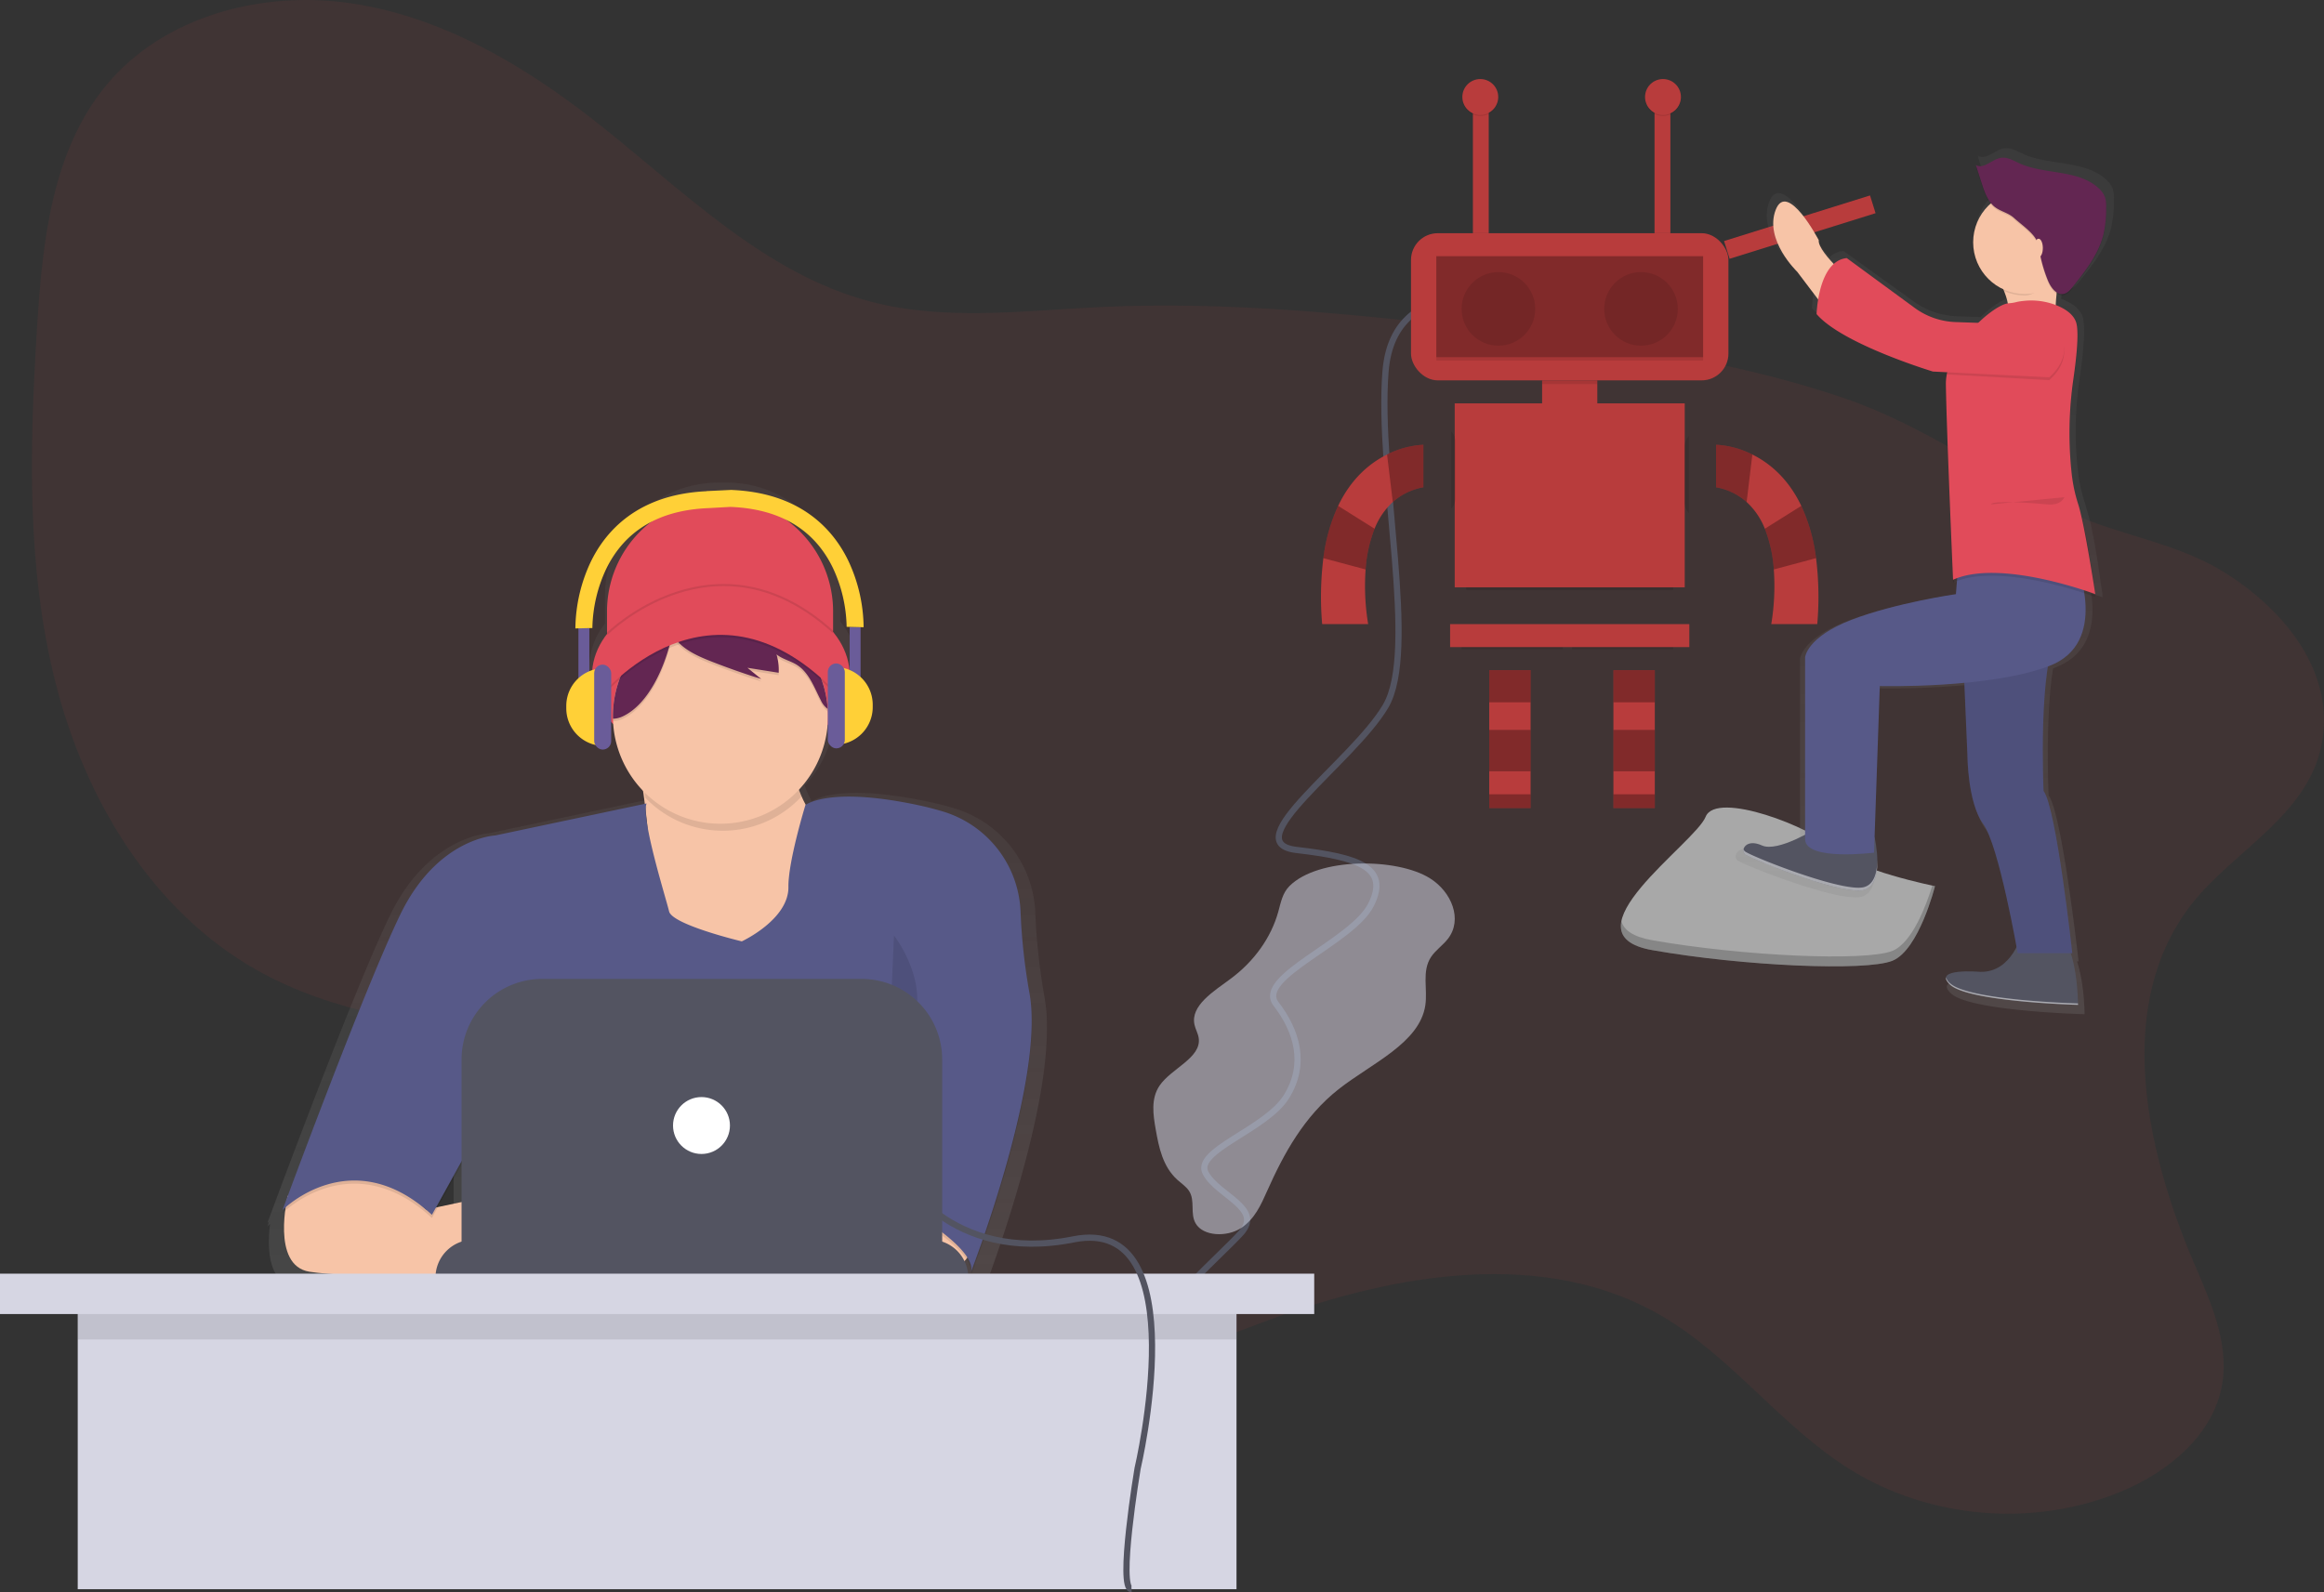 <svg id="afcf7ba7-9a9d-4a96-99b1-c6a86c14369d" data-name="Layer 1" xmlns="http://www.w3.org/2000/svg" xmlns:xlink="http://www.w3.org/1999/xlink" width="1124.677" height="770.768" viewBox="0 0 1124.677 770.768"><rect x="0" y="0" width="1124.677" height="770.768" fill="#333333" stroke="none"/><defs><linearGradient id="f93e83ed-aae3-4939-a31b-02dcc6721011" x1="969.14" y1="556.311" x2="969.14" y2="137.116" gradientUnits="userSpaceOnUse"><stop offset="0" stop-color="gray" stop-opacity="0.25"/><stop offset="0.535" stop-color="gray" stop-opacity="0.12"/><stop offset="1" stop-color="gray" stop-opacity="0.1"/></linearGradient><linearGradient id="e0229f75-5a20-4c1d-bfcf-9b57e2e8c95e" x1="355.664" y1="691.671" x2="355.664" y2="298.978" xlink:href="#f93e83ed-aae3-4939-a31b-02dcc6721011"/></defs><title>Firmware</title><path d="M1098.473,502.768c-37.663,47.884-23.031,117.837.902,173.86,8.013,18.757,17.076,38.602,13.695,58.717-4.134,24.598-26.087,42.584-49.137,52.116-42.018,17.377-92.298,13.236-130.906-10.782-33.365-20.756-57.259-54.51-91.193-74.321-56.788-33.154-129.072-20.634-190.736,2.204-43.626,16.157-91.323,37.169-134.672,20.284-30.503-11.881-51.588-40.8-63.076-71.453-5.547-14.8-9.573-30.819-20.165-42.55-6.297-6.974-14.515-11.924-22.933-16.098C333.381,556.63,236.292,577.041,161.627,534.767c-50.426-28.55-82.709-82.406-97.002-138.563S51.996,281.162,55.625,223.328c2.579-41.1,7.206-84.978,33.468-116.699,27.781-33.556,75.458-46.034,118.552-39.656S289.8,96.084,324.165,122.858c42.948,33.462,82.778,75.131,135.509,88.686,35.91,9.231,73.685,4.182,110.722,2.433,61.916-2.923,123.858,3.578,185.433,10.696,58.947,6.815,118.321,14.315,174.477,33.49,39.74,13.57,71.6,38.203,109.125,55.412,24.46,11.218,51.133,14.315,74.292,28.603,28.528,17.6,54.683,48.213,47.373,84.035C1154.147,460.271,1118.463,477.353,1098.473,502.768Z" transform="translate(-37.662 -65.366)" fill="#b83c3c" opacity="0.1"/><path d="M772.706,212.225s-60.541-17.93-64.541,33.07,16,135,0,162-73.093,66.01-43.047,69.505,45.047,8.495,36.047,26.495-56,35-46,48,15,29,5,45-45,26-39,37,28,17,17,29-42.888,39.296-30.444,39.148" transform="translate(-37.662 -65.366)" fill="none" stroke="#535461" stroke-miterlimit="10" stroke-width="3"/><rect x="682.842" y="112.881" width="153.612" height="71.24" rx="12.97" fill="#b83c3c"/><rect x="695.087" y="173.188" width="129.123" height="1.336" opacity="0.1"/><rect x="695.087" y="124.012" width="129.123" height="48.978" opacity="0.3"/><circle cx="725.141" cy="149.523" r="17.81" opacity="0.1"/><circle cx="794.155" cy="149.523" r="17.81" opacity="0.1"/><rect x="746.29" y="184.119" width="26.714" height="15.588" fill="#b83c3c"/><rect x="703.992" y="195.253" width="111.313" height="89.05" fill="#b83c3c"/><rect x="701.765" y="302.113" width="115.766" height="11.131" fill="#b83c3c"/><polygon points="720.689 339.96 720.689 353.317 720.689 373.353 720.689 384.485 720.689 391.164 740.725 391.164 740.725 384.485 740.725 373.353 740.725 353.317 740.725 339.96 740.725 324.376 720.689 324.376 720.689 339.96" fill="#b83c3c"/><polygon points="780.798 324.376 780.798 339.96 780.798 353.317 780.798 373.353 780.798 384.485 780.798 391.164 800.834 391.164 800.834 384.485 800.834 373.353 800.834 353.317 800.834 339.96 800.834 324.376 780.798 324.376" fill="#b83c3c"/><path d="M726.492,280.656v20.591a30.119,30.119,0,0,0-14.801,7.135A35.014,35.014,0,0,0,702.88,321.301a65.632,65.632,0,0,0-4.339,19.722,112.766,112.766,0,0,0,1.232,26.458h-22.262a151.971,151.971,0,0,1,.583-31.932,84.744,84.744,0,0,1,7.145-25.308c6.45-13.528,15.623-20.867,23.683-24.853A43.74,43.74,0,0,1,726.492,280.656Z" transform="translate(-37.662 -65.366)" fill="#b83c3c"/><rect x="720.689" y="324.376" width="20.036" height="15.584" opacity="0.3"/><rect x="720.689" y="353.317" width="20.036" height="20.036" opacity="0.3"/><rect x="720.689" y="384.485" width="20.036" height="6.679" opacity="0.3"/><rect x="780.798" y="324.376" width="20.036" height="15.584" opacity="0.3"/><rect x="780.798" y="353.317" width="20.036" height="20.036" opacity="0.3"/><rect x="780.798" y="384.485" width="20.036" height="6.679" opacity="0.3"/><path d="M726.492,280.656v20.591a30.119,30.119,0,0,0-14.801,7.135l-2.77-22.993A43.74,43.74,0,0,1,726.492,280.656Z" transform="translate(-37.662 -65.366)" opacity="0.3"/><path d="M702.88,321.301a65.632,65.632,0,0,0-4.339,19.722l-20.448-5.474a84.744,84.744,0,0,1,7.145-25.308Z" transform="translate(-37.662 -65.366)" opacity="0.3"/><path d="M868.128,280.656v20.591a30.119,30.119,0,0,1,14.801,7.135,35.014,35.014,0,0,1,8.811,12.92,65.632,65.632,0,0,1,4.339,19.722,112.766,112.766,0,0,1-1.232,26.458h22.262a151.97,151.97,0,0,0-.583-31.932,84.744,84.744,0,0,0-7.145-25.308c-6.45-13.528-15.623-20.867-23.683-24.853A43.74,43.74,0,0,0,868.128,280.656Z" transform="translate(-37.662 -65.366)" fill="#b83c3c"/><path d="M868.128,280.656v20.591a30.119,30.119,0,0,1,14.801,7.135l2.77-22.993A43.74,43.74,0,0,0,868.128,280.656Z" transform="translate(-37.662 -65.366)" opacity="0.3"/><path d="M891.74,321.301a65.632,65.632,0,0,1,4.339,19.722l20.448-5.474a84.744,84.744,0,0,0-7.145-25.308Z" transform="translate(-37.662 -65.366)" opacity="0.3"/><rect x="746.29" y="184.119" width="26.714" height="1.845" opacity="0.1"/><path d="M854.944,276.485V313.768a7.768,7.768,0,0,1-2.07-5.285V281.765A7.755,7.755,0,0,1,854.944,276.485Z" transform="translate(-37.662 -65.366)" opacity="0.1"/><path d="M742.049,278.944v27.91a7.76,7.76,0,0,1-2.075,4.722V274.221A7.76,7.76,0,0,1,742.049,278.944Z" transform="translate(-37.662 -65.366)" opacity="0.1"/><rect x="709.559" y="284.305" width="100.18" height="1.319" opacity="0.1"/><rect x="707.331" y="313.247" width="48.976" height="1.022" opacity="0.1"/><rect x="760.763" y="313.247" width="48.976" height="1.022" opacity="0.1"/><rect x="712.794" y="46.953" width="7.666" height="65.928" fill="#b83c3c"/><rect x="800.698" y="46.953" width="7.666" height="65.928" fill="#b83c3c"/><circle cx="716.372" cy="47.464" r="8.688" opacity="0.1"/><circle cx="716.372" cy="46.953" r="8.688" fill="#b83c3c"/><circle cx="804.787" cy="47.464" r="8.688" opacity="0.1"/><circle cx="804.787" cy="46.953" r="8.688" fill="#b83c3c"/><path d="M661.667,494.291c-3.418,3.422-4.198,8.123-5.412,12.481-3.467,12.443-11.63,23.922-23.008,32.352-8.334,6.175-19.506,13.013-17.531,22.227.472,2.202,1.72,4.256,2.047,6.477,1.419,9.61-13.272,14.674-18.959,23.083-4.236,6.265-3.104,14.025-1.845,21.161,1.541,8.734,3.405,18.052,10.571,24.482,1.933,1.735,4.238,3.241,5.587,5.333,3.023,4.688.395,10.832,3.143,15.64,3.664,6.41,15.203,6.689,21.899,2.366s9.791-11.428,12.758-18.091c8.02-18.007,17.88-36.074,34.549-49.187,15.982-12.572,39.231-22.326,41.974-40.626,1.176-7.847-1.803-16.446,2.747-23.359,2.15-3.267,5.744-5.688,8.178-8.809,7.251-9.3,1.852-22.753-8.765-29.357C713.569,480.49,675.61,480.329,661.667,494.291Z" transform="translate(-37.662 -65.366)" fill="#dee3f3" opacity="0.5"/><rect x="871.666" y="170.795" width="74" height="9" transform="translate(-48.59 213.605) rotate(-17.351)" fill="#b83c3c"/><path d="M974.087,494.311s-38.724-7.745-49.05-18.071-56.795-28.397-61.958-15.49-69.703,56.795-25.816,64.54,103.263,10.326,116.171,5.163S974.087,494.311,974.087,494.311Z" transform="translate(-37.662 -65.366)" fill="#a8a8a8"/><path d="M837.262,520.494c43.887,7.745,103.263,10.326,116.171,5.163,9.83-3.932,16.661-22.824,19.362-31.616.817.174,1.291.269,1.291.269s-7.745,30.979-20.653,36.142-72.284,2.582-116.171-5.163c-12.668-2.236-16.291-7.486-14.927-14.13C823.419,515.495,827.833,518.83,837.262,520.494Z" transform="translate(-37.662 -65.366)" opacity="0.2"/><path d="M1060.083,156.703a11.375,11.375,0,0,0-3.205-4.441c-10.39-9.471-27.197-6.6-40.099-12.385-2.972-1.333-6.021-3.181-9.248-2.675-4.506.707-8.696,5.838-12.625,3.561l.281.857c-.094-.046-.188-.092-.281-.146q1.445,4.401,2.89,8.802c1.109,3.379,2.279,6.857,4.437,9.67a25.319,25.319,0,0,0,6.123,42.112c.136.295.271.59.403.889.122.055.248.103.372.156a29.562,29.562,0,0,1,1.907,6.131c-3.344.462-9.173,4.16-14.908,9.621l-11.467-.392a37.499,37.499,0,0,1-20.602-7.004L929.772,186.807a11.476,11.476,0,0,0-6.57,2.904c-4.258-4.436-7.871-9.071-7.564-11.786,0,0-15.946-29.844-21.744-14.922S904.766,193.558,904.766,193.558l10.575,13.7a57.635,57.635,0,0,0-.79,7.262c13.047,14.922,58.709,28.423,58.709,28.423l7.12.345c.015.131.027.241.04.35a24.244,24.244,0,0,0-.637,5.701c.004.276.009.564.014.853-.002.189-.017.38-.014.568.362,23.805,3.624,96.639,3.624,96.639.635-.283,1.29-.542,1.957-.785l-.508,6.47s-30.442,4.263-52.911,12.79-23.194,18.475-23.194,18.475v87.781c-6.42,3.294-16.546,7.622-21.744,5.306-5.643-2.515-8.741-.402-9.301,1.804h0v0a2.8,2.8,0,0,0-.025,1.326l.007.027a2.376,2.376,0,0,0,.216.563l.022.042a2.257,2.257,0,0,0,.383.503c2.174,2.132,49.287,20.607,60.159,17.765a7.515,7.515,0,0,0,.985-.332c.104-.043.198-.101.299-.148.201-.095.405-.187.592-.298.112-.066.212-.146.32-.218.163-.109.329-.214.481-.335.106-.084.201-.181.302-.271.14-.125.282-.246.413-.381.095-.099.18-.208.27-.312.123-.142.249-.281.363-.432.082-.109.156-.227.233-.34.11-.16.221-.318.322-.486.069-.116.131-.239.197-.359.097-.178.196-.356.285-.542.057-.12.108-.246.162-.369.086-.198.172-.395.25-.6.046-.121.086-.246.129-.369.076-.218.151-.436.218-.661.035-.117.065-.236.098-.355.066-.24.13-.481.187-.727.025-.109.047-.221.071-.331.056-.262.109-.526.156-.794.017-.099.032-.199.048-.298.046-.286.089-.574.125-.865.01-.083.019-.167.029-.251.036-.312.068-.624.094-.94.005-.066.01-.132.015-.198q.039-.505.063-1.013c.002-.045.004-.09.006-.136q.023-.543.03-1.085l.001-.068a59.5,59.5,0,0,0-1.399-12.604h0l2.63-74.784a407.789,407.789,0,0,0,42.653-1.571l1.56,35.679s0,23.449,7.973,34.108c6.823,9.122,14.707,49.465,16.839,60.911-2.93,5.585-8.533,12.492-18.289,12.279,0,0-18.358-1.587-17.322,3.462l.002.009a2.603,2.603,0,0,0,.115.387l.012.033a3.586,3.586,0,0,0,.199.423l.017.028c.073.13.159.265.254.403.019.028.038.056.059.085.107.149.224.301.357.458l.033.038c.122.143.258.289.402.439.04.041.08.083.122.125.164.165.337.332.529.506,9.422,8.527,64.508,9.948,64.508,9.948l-0-.033-0-.022-.001-.106-0-.031c-0-.054-.001-.123-.002-.198l-0-.029c-.032-2.467-.36-15.415-3.659-25.161h.764s-7.973-71.769-14.496-80.296c0,0-1.733-37.843,2.179-61.56.24-.087.483-.172.72-.261,18.272-6.824,19.569-23.631,17.687-35.98,3.457,1.111,5.507,1.872,5.507,1.872s-.063-.537-.181-1.487c.116.042.181.066.181.066s-.349-2.256-.922-5.779c-1.307-9.683-3.84-26.604-6.536-34.593-.435-1.756-.853-3.257-1.24-4.395a75.118,75.118,0,0,1-3.191-14.761,174.943,174.943,0,0,1-1.12-19.573,187.885,187.885,0,0,1,2.004-26.112c1.107-7.552,2.103-16.141,2.019-22.139a29.522,29.522,0,0,0-.436-6.238c-.968-4.428-5.239-7.308-9.681-9.14-.286-.118-.579-.215-.868-.325.108-1.679.25-3.58.433-5.586a4.775,4.775,0,0,0,3.694.748c1.909-.418,3.279-2.012,4.499-3.511,6.424-7.89,13.02-16.114,15.488-25.915a55.991,55.991,0,0,0,1.358-13.344q.002-.368,0-.737A14.512,14.512,0,0,0,1060.083,156.703Z" transform="translate(-37.662 -65.366)" fill="url(#f93e83ed-aae3-4939-a31b-02dcc6721011)"/><path d="M1001.594,195.164s9.733,14.599,7.647,21.551,22.941,2.781,22.941,2.781.695-27.112,5.561-33.369S1001.594,195.164,1001.594,195.164Z" transform="translate(-37.662 -65.366)" fill="#f7c4a7"/><path d="M937.29,204.549s-20.16-16.684-19.465-22.941c0,0-15.294-29.198-20.855-14.599S907.397,196.902,907.397,196.902l19.465,25.722Z" transform="translate(-37.662 -65.366)" fill="#f7c4a7"/><path d="M916.782,466.285s-18.77,11.818-26.417,8.342-10.428,2.086-8.342,4.171,47.272,20.16,57.7,17.38,5.124-25.553,5.124-25.553Z" transform="translate(-37.662 -65.366)" fill="#535461"/><path d="M1016.193,517.033s-4.519,19.117-20.16,18.77c0,0-23.636-2.086-14.599,6.257s61.871,9.733,61.871,9.733,0-28.502-9.733-34.759S1016.193,517.033,1016.193,517.033Z" transform="translate(-37.662 -65.366)" fill="#535461"/><path d="M987.691,382.168l2.086,48.663s0,22.941,7.647,33.369,16.684,62.566,16.684,62.566h26.417s-7.647-70.213-13.904-78.555c0,0-2.781-61.871,6.952-75.775Z" transform="translate(-37.662 -65.366)" fill="#575988"/><path d="M987.691,382.168l2.086,48.663s0,22.941,7.647,33.369,16.684,62.566,16.684,62.566h26.417s-7.647-70.213-13.904-78.555c0,0-2.781-61.871,6.952-75.775Z" transform="translate(-37.662 -65.366)" opacity="0.1"/><path d="M1042.61,338.371s15.989,38.235-13.208,49.358-82.031,9.733-82.031,9.733l-2.781,80.641s-32.674,4.171-33.369-6.257v-88.288s.695-9.733,22.246-18.075,50.748-12.513,50.748-12.513l1.39-18.075Z" transform="translate(-37.662 -65.366)" fill="#575988"/><path d="M1016.991,212.415a33.266,33.266,0,0,1,16.334,2.309c4.26,1.792,8.357,4.609,9.285,8.942,1.099,5.131-.12,16.638-1.518,26.372a181.635,181.635,0,0,0-.848,46.085c.717,6.386,1.705,11.955,3.061,14.441,4.171,7.647,8.342,43.796,8.342,43.796s-45.882-17.38-68.823-6.952c0,0-3.128-71.256-3.476-94.545-.269-18.033,22.593-38.583,30.24-39.278C1014.07,213.179,1012.538,212.877,1016.991,212.415Z" transform="translate(-37.662 -65.366)" opacity="0.1"/><path d="M1016.991,211.025a33.266,33.266,0,0,1,16.334,2.309c4.26,1.792,8.357,4.609,9.285,8.942,1.099,5.131-.12,16.638-1.518,26.372a181.635,181.635,0,0,0-.848,46.085,74.75,74.75,0,0,0,3.061,14.441c3.128,9.385,8.342,43.796,8.342,43.796s-45.882-17.38-68.823-6.952c0,0-3.128-71.256-3.476-94.545-.269-18.033,22.593-38.583,30.24-39.278C1014.07,211.789,1012.538,211.487,1016.991,211.025Z" transform="translate(-37.662 -65.366)" fill="#e14b5a"/><path d="M1029.402,249.388l-49.358-2.781s-3.141-24.198,3.984-23.95l48.85,1.704S1043.305,236.875,1029.402,249.388Z" transform="translate(-37.662 -65.366)" opacity="0.1"/><path d="M1029.402,247.998,973.092,245.217s-43.796-13.208-56.31-27.807c0,0,.695-25.722,14.599-27.112l32.887,24.117a35.507,35.507,0,0,0,19.76,6.852l48.85,1.704S1043.305,235.485,1029.402,247.998Z" transform="translate(-37.662 -65.366)" fill="#e14b5a"/><path d="M1031.835,198.292c.826-6.592,3.816-8.779,5.909-11.47,4.866-6.257-36.149,9.037-36.149,9.037a73.743,73.743,0,0,1,5.544,10.229,24.923,24.923,0,0,0,10.445,2.285C1023.631,208.372,1027.509,201.863,1031.835,198.292Z" transform="translate(-37.662 -65.366)" opacity="0.1"/><circle cx="979.922" cy="117.285" r="25.027" fill="#f7c4a7"/><path d="M1001.78,165.109c-2.665-2.911-3.946-6.794-5.155-10.551l-2.772-8.611c3.769,2.227,7.787-2.792,12.109-3.484,3.095-.496,6.019,1.313,8.87,2.617,12.374,5.66,28.495,2.851,38.46,12.116a11.123,11.123,0,0,1,3.074,4.345,14.537,14.537,0,0,1,.558,4.9,55.834,55.834,0,0,1-1.303,13.055c-2.366,9.589-8.693,17.634-14.855,25.353-1.171,1.467-2.484,3.026-4.315,3.435-3.577.799-6.345-3.068-7.729-6.461a68.753,68.753,0,0,1-4.033-13.952,18.281,18.281,0,0,0-1.652-5.897c-2.154-3.819-7.464-7.432-10.693-10.39C1009.17,168.676,1004.745,168.347,1001.78,165.109Z" transform="translate(-37.662 -65.366)" opacity="0.1"/><path d="M1001.78,164.414c-2.665-2.911-3.946-6.794-5.155-10.551l-2.772-8.611c3.769,2.227,7.787-2.792,12.109-3.484,3.095-.496,6.019,1.313,8.87,2.617,12.374,5.66,28.495,2.851,38.46,12.116a11.123,11.123,0,0,1,3.074,4.345,14.537,14.537,0,0,1,.558,4.9,55.834,55.834,0,0,1-1.303,13.055c-2.366,9.589-8.693,17.634-14.855,25.353-1.171,1.467-2.484,3.026-4.315,3.435-3.577.799-6.345-3.068-7.729-6.461a68.753,68.753,0,0,1-4.033-13.952,18.281,18.281,0,0,0-1.652-5.897c-2.154-3.819-7.464-7.432-10.693-10.39C1009.17,167.981,1004.745,167.652,1001.78,164.414Z" transform="translate(-37.662 -65.366)" fill="#632652"/><ellipse cx="986.526" cy="120.065" rx="2.086" ry="4.519" fill="#f7c4a7"/><path d="M1036.701,306.045s-1.39,4.171-8.342,3.476-27.112-2.086-27.112,0" transform="translate(-37.662 -65.366)" opacity="0.1"/><path d="M981.434,541.364a5.889,5.889,0,0,1-2.023-2.901c-.182.903.376,2.076,2.023,3.596,9.037,8.342,61.871,9.733,61.871,9.733s0-.246-.008-.695C1042.964,551.088,990.443,549.68,981.434,541.364Z" transform="translate(-37.662 -65.366)" fill="#fff" opacity="0.5"/><path d="M939.723,494.787c-10.428,2.781-55.614-15.294-57.7-17.38a2.257,2.257,0,0,1-.578-1.016,2.499,2.499,0,0,0,.578,2.407c2.086,2.086,47.272,20.16,57.7,17.38,5.367-1.431,6.563-8.157,6.464-14.35C946.085,487.602,944.69,493.463,939.723,494.787Z" transform="translate(-37.662 -65.366)" fill="#fff" opacity="0.5"/><path d="M543.159,548.066A298.407,298.407,0,0,1,538.683,507.017v-0a54.99,54.99,0,0,0-38.697-50.218c-3.949-1.215-8.304-2.351-13.106-3.37-42.128-8.948-54.926-1.135-56.38-.108a54.018,54.018,0,0,1-3.189-6.966c-.072-.244-.138-.491-.206-.737a53.933,53.933,0,0,0,14.41-32.494c7.027-7.126,11.132-15.722,11.132-24.978,0-7.96-3.04-15.432-8.359-21.9V353.684a54.705,54.705,0,0,0-54.705-54.705h-4.436a54.705,54.705,0,0,0-54.705,54.705v13.559a33.959,33.959,0,0,0-7.563,20.902c0,9.061,3.938,17.489,10.697,24.525a53.942,53.942,0,0,0,15.014,33.545c.296,2.054.6,4.266.899,6.597L274.113,468.754s-29.059,1.194-47.768,39.807c-15.839,32.688-47.367,116.725-56.669,141.744l-0,0-0.0 0c-1.686,4.534-2.643,7.133-2.643,7.133s.308-.312.901-.845c-.585,1.581-.901,2.437-.901,2.437s.458-.462,1.327-1.223c-1.32,10.47-1.509,28.441,12.207,30.68,11.497,1.877,41.112,2.648,63.492,2.964v.021h1.552c14.83.199,26.113.199,26.113.199v-.199H512.355V689.006a16.586,16.586,0,0,0-1.326-6.518q.173-.2.335-.402a13.208,13.208,0,0,1,2.497,5.79,5.796,5.796,0,0,1-.113.611s.05-.128.142-.368a6.196,6.196,0,0,1-.142,1.961s30.873-79.548,30.543-127.045A80.473,80.473,0,0,0,543.159,548.066ZM350.72,463.554a55.192,55.192,0,0,1-.764-6.86l.002-.063C350.224,458.864,350.481,461.18,350.72,463.554Zm-93.525,170.862V653.375l-11.884,2.538Z" transform="translate(-37.662 -65.366)" fill="url(#e0229f75-5a20-4c1d-bfcf-9b57e2e8c95e)"/><path d="M348.466,241.263h0A54.705,54.705,0,0,1,403.171,295.969v23.336a0,0,0,0,1,0,0H293.76a0,0,0,0,1,0,0V295.969A54.705,54.705,0,0,1,348.466,241.263Z" fill="#e14b5a"/><ellipse cx="348.848" cy="326.956" rx="62.356" ry="42.846" fill="#e14b5a"/><path d="M346.533,433.829s13.007,68.095,0,86.457,39.786,25.631,39.786,25.631L441.024,526.025l7.651-48.967s-33.282-18.745-26.396-56.618Z" transform="translate(-37.662 -65.366)" fill="#f7c4a7"/><path d="M507.971,663.362s3.443,14.92-15.302,17.598A106.009,106.009,0,0,1,459.313,680.562l-4.135-37.476h43.611Z" transform="translate(-37.662 -65.366)" fill="#f7c4a7"/><path d="M176.923,644.265s-8.278,33.634,10.467,36.694,87.605,3.06,87.605,3.06V644.234l-31.172,6.658-29.271-28.081Z" transform="translate(-37.662 -65.366)" fill="#f7c4a7"/><path d="M350.55,455.826l-73.259,15.493s-27.927,1.148-45.907,38.255S174.383,652.65,174.383,652.65s33.282-33.665,72.303,2.295l26.014-47.054-5.738,74.598H468.568v-35.195s42.081,22.571,39.021,35.195c0,0,36.009-92.781,28.265-134.948a286.777,286.777,0,0,1-4.302-39.45v-0A52.847,52.847,0,0,0,494.362,459.83c-3.795-1.168-7.981-2.259-12.596-3.239-43.229-9.181-54.323,0-54.323,0s-8.374,27.246-8.225,39.594c.191,15.876-22.571,26.396-22.571,26.396s-33.665-8.034-35.195-14.537S347.872,463.477,350.55,455.826Z" transform="translate(-37.662 -65.366)" opacity="0.1"/><path d="M350.55,454.296,277.291,469.789S249.364,470.937,231.384,508.045,174.383,651.12,174.383,651.12s33.282-33.665,72.303,2.295l26.014-47.054-5.738,74.598H468.568v-35.195s42.081,22.571,39.021,35.195c0,0,36.009-92.781,28.265-134.948a286.777,286.777,0,0,1-4.302-39.45v-0a52.847,52.847,0,0,0-37.19-48.262c-3.795-1.168-7.981-2.259-12.596-3.239-43.229-9.181-54.323,0-54.323,0s-8.374,27.246-8.225,39.594c.191,15.876-22.571,26.396-22.571,26.396s-33.665-8.034-35.195-14.537S347.872,461.947,350.55,454.296Z" transform="translate(-37.662 -65.366)" fill="#575988"/><path d="M425.423,451.045a51.781,51.781,0,0,1-1.996-27.162l-75.746,13.389s1.093,5.724,2.329,14.301a52.019,52.019,0,0,0,75.413-.528Z" transform="translate(-37.662 -65.366)" opacity="0.1"/><path d="M438.346,412.023a52.027,52.027,0,0,1-104.04,1.262c-.011-.421-.015-.842-.015-1.262a52.039,52.039,0,0,1,29.166-46.752q2.341-1.142,4.809-2.058a52.399,52.399,0,0,1,26.798-2.487.029.029,0,0,0,.019.004,51.987,51.987,0,0,1,43.148,47.846Q438.346,410.286,438.346,412.023Z" transform="translate(-37.662 -65.366)" fill="#f7c4a7"/><g opacity="0.1"><path d="M368.193,364.434a.767.767,0,0,1,.073-.046q-2.467.912-4.809,2.058a52.039,52.039,0,0,0-29.166,46.752c0,.421.004.842.015,1.262a11.557,11.557,0,0,0,4.667-1.121c12.686-5.918,20.295-24.032,23.282-36.664C363.327,372.154,364.352,367.058,368.193,364.434Z" transform="translate(-37.662 -65.366)"/><path d="M408.017,365.895a51.597,51.597,0,0,0-12.934-3.99,16.69,16.69,0,0,1,9.288,5.834,23.786,23.786,0,0,1,2.843,5.069,52.167,52.167,0,0,0-43.758.907c3.267,7.158,13.393,11.063,20.153,13.676q11.104,4.287,22.467,7.839-3.345-2.72-6.691-5.432,7.552,1.199,15.107,2.402a26.169,26.169,0,0,0-1.055-8.905c2.876,2.332,6.732,3.114,9.872,5.095,5.888,3.711,8.336,10.872,11.546,17.047a11.01,11.01,0,0,0,3.374,4.315A52.049,52.049,0,0,0,408.017,365.895Z" transform="translate(-37.662 -65.366)"/></g><path d="M368.193,363.259a.767.767,0,0,1,.073-.046q-2.467.912-4.809,2.058a52.039,52.039,0,0,0-29.166,46.752c0,.421.004.842.015,1.262a11.557,11.557,0,0,0,4.667-1.121c12.686-5.918,20.295-24.032,23.282-36.664C363.327,370.979,364.352,365.883,368.193,363.259Z" transform="translate(-37.662 -65.366)" fill="#632652"/><path d="M408.017,364.72a51.597,51.597,0,0,0-12.934-3.99,16.69,16.69,0,0,1,9.288,5.834,23.786,23.786,0,0,1,2.843,5.069,52.167,52.167,0,0,0-43.758.907c3.267,7.158,13.393,11.063,20.153,13.676q11.104,4.287,22.467,7.839-3.345-2.72-6.691-5.432,7.552,1.199,15.107,2.402a26.169,26.169,0,0,0-1.055-8.905c2.876,2.332,6.732,3.114,9.872,5.095,5.888,3.711,8.336,10.872,11.546,17.047a11.01,11.01,0,0,0,3.374,4.315A52.049,52.049,0,0,0,408.017,364.72Z" transform="translate(-37.662 -65.366)" fill="#632652"/><path d="M328.362,403.443s53.558-66.565,115.532,0l-5.356-14.92s-29.074-42.464-49.732-33.282-40.933,15.685-40.933,15.685Z" transform="translate(-37.662 -65.366)" opacity="0.1"/><path d="M328.362,402.268s53.558-66.565,115.532,0l-5.356-14.92s-29.074-42.464-49.732-33.282S347.872,369.751,347.872,369.751Z" transform="translate(-37.662 -65.366)" fill="#e14b5a"/><path d="M284.368,545.726s-11.477,30.604,4.591,58.148-14.155,39.021-14.155,39.021" transform="translate(-37.662 -65.366)" opacity="0.1"/><path d="M470.289,518.182s19.893,25.249,6.886,47.819-12.242,76.894-12.242,76.894" transform="translate(-37.662 -65.366)" opacity="0.1"/><path d="M229.109,600.1H450.225a18.363,18.363,0,0,1,18.363,18.363v0a0,0,0,0,1,0,0H210.746a0,0,0,0,1,0,0v0a18.363,18.363,0,0,1,18.363-18.363Z" fill="#535461"/><path d="M262.37,473.857h154.593a39,39,0,0,1,39,39V604.308a0,0,0,0,1,0,0H223.37a0,0,0,0,1,0,0V512.857A39,39,0,0,1,262.37,473.857Z" fill="#535461"/><circle cx="339.476" cy="544.821" r="13.772" fill="#fff"/><path d="M331.422,372.233s52.639-52.611,109.411-.959" transform="translate(-37.662 -65.366)" fill="none" stroke="#000" stroke-miterlimit="10" opacity="0.1"/><rect x="411.186" y="303.516" width="5.287" height="29.959" fill="#6a5c99"/><path d="M404.137,322.901h0a18.21,18.21,0,0,1,18.21,18.21v1.175a18.21,18.21,0,0,1-18.21,18.21h0a0,0,0,0,1,0,0V322.901a0,0,0,0,1,0,0Z" fill="#ffd037"/><rect x="400.613" y="321.138" width="8.224" height="41.12" rx="4.112" fill="#6a5c99"/><rect x="317.581" y="369.469" width="5.287" height="29.959" transform="translate(602.786 703.531) rotate(-180)" fill="#6a5c99"/><path d="M311.706,388.854h0a18.21,18.21,0,0,1,18.21,18.21v1.175a18.21,18.21,0,0,1-18.21,18.21h0a0,0,0,0,1,0,0V388.854A0,0,0,0,1,311.706,388.854Z" transform="translate(603.961 749.937) rotate(180)" fill="#ffd037"/><rect x="325.217" y="387.092" width="8.224" height="41.12" rx="4.112" transform="translate(620.996 749.937) rotate(-180)" fill="#6a5c99"/><path d="M448.221,336.86c-7.158-14.884-22.749-32.88-56.357-34.316l.003-.041-.403.019-.026-.001-0.0.003-11.906.567.001.058c-33.386,1.537-48.904,19.462-56.039,34.299a77.157,77.157,0,0,0-7.381,32.122l4.111-.101,4.111-.094a69.963,69.963,0,0,1,6.695-28.62c9.064-18.615,25.739-28.516,49.563-29.429l-0-.007,10.53-.583-0.0.003c23.824.913,40.499,10.815,49.563,29.429a69.963,69.963,0,0,1,6.695,28.62l4.111.094,4.111.101A77.157,77.157,0,0,0,448.221,336.86Z" transform="translate(-37.662 -65.366)" fill="#ffd037"/><rect x="37.615" y="618.704" width="560.778" height="150.562" fill="#d6d6e3"/><rect x="37.615" y="628.838" width="560.778" height="19.544" opacity="0.1"/><rect y="616.533" width="636.004" height="19.544" fill="#d6d6e3"/><path d="M473.166,633.295s24,44,84,32,31,111,31,111-9.817,58.676-2.909,58.338" transform="translate(-37.662 -65.366)" fill="none" stroke="#535461" stroke-miterlimit="10" stroke-width="3"/></svg>